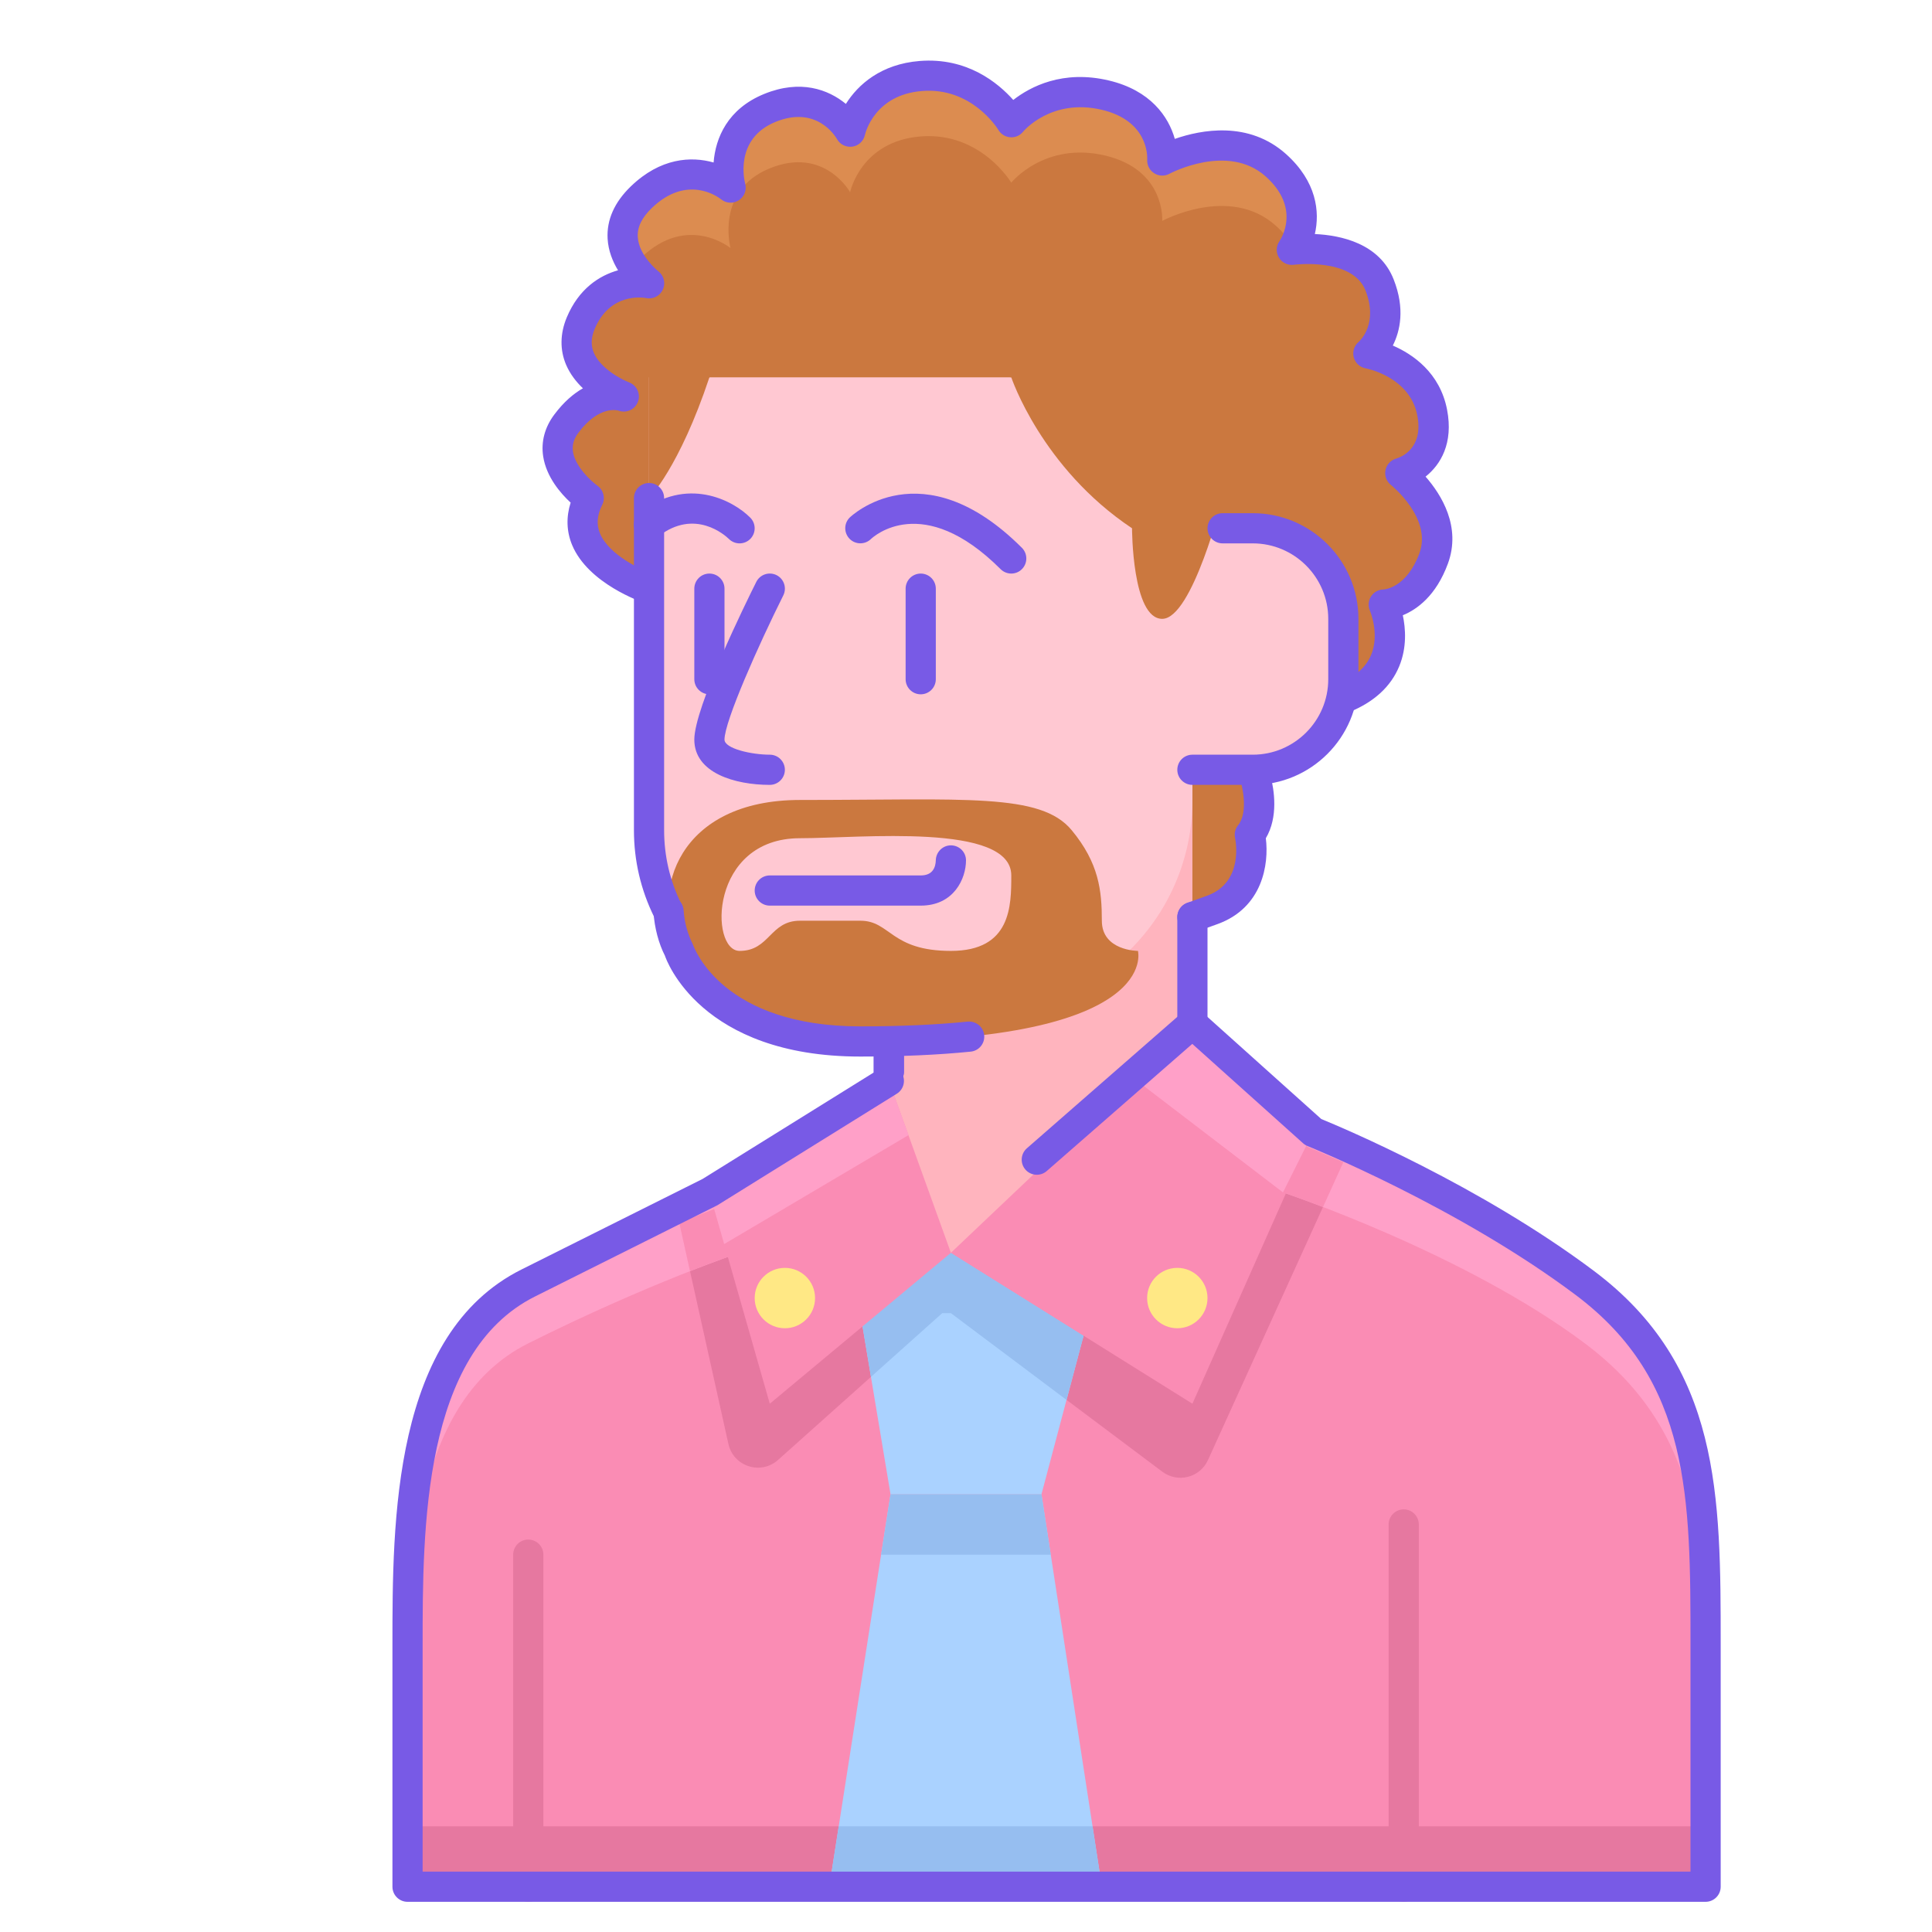 <svg enable-background="new 0 0 64 64" height="512" viewBox="0 0 64 64" width="512" xmlns="http://www.w3.org/2000/svg"><path d="m43.5 37.5s5 2 9 5 4 7 4 12 0 8 0 8h-43s0-4 0-8 0-10 4-12 6-3 6-3z" fill="#fa8cb4"/><path d="m38.5 35.912v-2.172l-9.055 2.76v1.305l-6.945 2.695 1.63 7.334c.166.746 1.073 1.038 1.643.529l5.44-4.863h.287l7.005 5.253c.511.383 1.246.196 1.51-.386l4.485-9.867z" fill="#e678a0"/><path d="m28.5 43.5 1 6h5l1.395-5.253-4.395-2.747z" fill="#aad2ff"/><path d="m35.895 44.247-4.395-2.747-3 2 .352 2.11 2.36-2.11h.288l3.83 2.873z" fill="#96bef0"/><path d="m52.5 42.5c-4-3-9-5-9-5l-20 2s-2 1-6 3-4 8-4 12v2c0-4 0-10 4-12s7-3 7-3l18-2s6 2 10 5 4 7 4 12c0-.626 0-1.29 0-2 0-5 0-9-4-12z" fill="#ffa0c8"/><path d="m25.625 39.288-3.125 1.212.357 1.609c1.032-.405 1.643-.609 1.643-.609l18-2s.513.172 1.326.484l.674-1.484-2.07-.893z" fill="#fa8cb4"/><path d="m21.5 19.5s-3-1-2-3c0 0-1.692-1.198-.741-2.465s1.902-.898 1.902-.898-2.113-.792-1.426-2.43 2.265-1.321 2.265-1.321-1.791-1.373-.259-2.852 2.958-.317 2.958-.317-.515-1.902 1.301-2.641 2.661.792 2.661.792.347-1.69 2.339-1.849c1.992-.158 3 1.532 3 1.532s1.105-1.373 3.112-.898 1.888 2.166 1.888 2.166 2.232-1.215 3.764.158.528 2.8.528 2.8 2.324-.317 2.905 1.162-.37 2.271-.37 2.271 1.796.317 2.113 1.954-1.056 2.007-1.056 2.007 1.666 1.302 1.104 2.828-1.652 1.526-1.652 1.526.992 2.214-1.411 3.13l-2.925 2.345s.523 1.374-.099 2.152c0 0 .411 1.893-1.245 2.49s-1.656.598-1.656.598z" fill="#cb783f"/><path d="m21.241 8.534c1.532-1.479 2.958-.317 2.958-.317s-.515-1.902 1.301-2.641 2.661.792 2.661.792.347-1.69 2.339-1.849c1.992-.158 3 1.532 3 1.532s1.105-1.373 3.112-.898c2.007.476 1.888 2.166 1.888 2.166s2.232-1.215 3.764.158c.265.238.451.477.582.71.185-.328.727-1.537-.582-2.71-1.532-1.373-3.764-.158-3.764-.158s.119-1.69-1.888-2.166c-2.007-.475-3.112.898-3.112.898s-1.008-1.69-3-1.532c-1.992.159-2.339 1.849-2.339 1.849s-.845-1.532-2.661-.792-1.301 2.641-1.301 2.641-1.426-1.162-2.958.317c-.93.898-.635 1.755-.26 2.291.074-.096.159-.193.26-.291z" fill="#dc8c50"/><path d="m29.445 33.5v8h10.055v-15.76z" fill="#ffb4be"/><path d="m39.5 35c-.276 0-.5-.224-.5-.5v-4.121c0-.276.224-.5.5-.5s.5.224.5.5v4.121c0 .276-.224.5-.5.5z" fill="#785ae6"/><path d="m39.5 30.879c-.205 0-.396-.126-.47-.33-.094-.26.04-.546.3-.641l.657-.237c1.229-.444.939-1.854.926-1.914-.032-.147.004-.301.099-.418.362-.453.131-1.375.022-1.662-.077-.203-.015-.432.155-.568l2.926-2.343c.041-.033.086-.059.134-.077.596-.227.99-.561 1.17-.991.292-.695-.036-1.462-.039-1.47-.067-.155-.053-.334.04-.475.092-.141.249-.227.417-.227.021-.001.758-.047 1.183-1.199.428-1.161-.93-2.251-.944-2.262-.148-.117-.218-.308-.18-.493.038-.186.177-.333.359-.383.149-.044.909-.327.695-1.429-.249-1.286-1.694-1.555-1.709-1.558-.191-.034-.346-.176-.396-.364s.014-.388.163-.513c.063-.056.651-.618.225-1.705-.43-1.092-2.353-.853-2.373-.849-.198.026-.391-.067-.494-.237s-.096-.384.019-.546c.072-.107.696-1.108-.454-2.14-1.253-1.125-3.172-.102-3.191-.092-.16.088-.356.08-.509-.019-.154-.099-.241-.273-.228-.456.006-.126.02-1.283-1.504-1.644-1.678-.394-2.598.714-2.607.725-.102.127-.259.198-.425.185-.163-.011-.311-.102-.394-.243-.034-.056-.889-1.424-2.531-1.289-1.576.125-1.878 1.4-1.89 1.455-.045.203-.211.359-.417.388-.205.026-.409-.069-.509-.251-.064-.113-.69-1.117-2.034-.57-1.39.566-1.023 1.987-1.007 2.047.057.21-.028.432-.21.55-.183.118-.419.105-.588-.032-.109-.087-1.131-.834-2.295.289-.332.32-.484.634-.465.959.036.624.675 1.131.681 1.136.185.142.247.392.151.604-.096.211-.323.333-.553.284-.119-.022-1.201-.183-1.707 1.024-.121.29-.13.548-.026.792.223.521.919.882 1.168.977.002.001.003.001.004.002.256.1.384.387.286.644s-.385.385-.643.29c-.001-.001-.003-.001-.006-.002-.02-.006-.632-.185-1.32.732-.157.21-.214.411-.181.632.077.501.612.983.812 1.126s.267.411.157.631c-.172.344-.197.654-.075.948.299.722 1.391 1.223 1.786 1.354.262.087.403.37.316.632s-.367.405-.632.316c-.076-.025-1.86-.633-2.394-1.92-.184-.445-.2-.923-.048-1.402-.328-.302-.802-.845-.909-1.528-.076-.486.051-.967.368-1.389.317-.424.643-.697.948-.87-.22-.21-.422-.467-.555-.774-.212-.493-.205-1.038.021-1.577.395-.941 1.069-1.382 1.697-1.558-.177-.291-.322-.646-.345-1.045-.035-.625.224-1.209.77-1.736.979-.945 1.996-1.002 2.741-.79.063-.816.466-1.779 1.676-2.271 1.203-.491 2.125-.148 2.706.33.404-.645 1.168-1.32 2.443-1.422 1.572-.125 2.595.723 3.102 1.291.562-.438 1.637-1.007 3.166-.645 1.381.327 1.978 1.199 2.185 1.935.87-.303 2.446-.608 3.686.504 1.012.908 1.124 1.91.953 2.648.86.039 2.142.308 2.611 1.503.382.971.214 1.71-.028 2.191.657.285 1.559.893 1.797 2.123.216 1.115-.215 1.823-.712 2.219.524.598 1.189 1.662.739 2.884-.391 1.061-1.021 1.515-1.493 1.708.092.434.14 1.065-.12 1.693-.28.677-.841 1.188-1.666 1.52l-2.601 2.083c.129.494.267 1.387-.151 2.091.108.857-.105 2.304-1.602 2.844l-.66.238c-.056.02-.113.029-.17.029z" fill="#785ae6"/><path d="m21.5 12.5v15c0 3.314 2.686 6 6 6h5c3.866 0 7-3.134 7-7v-1h2c1.657 0 3-1.343 3-3v-2c0-1.657-1.343-3-3-3h-2l-3-5z" fill="#ffc8d2"/><path d="m37.696 31.5s-1.196 0-1.196-1-.098-1.911-1-3c-1.028-1.242-3.5-1-9-1-4 0-5 3-4 5 0 0 1 3 6 3 10 0 9.196-3 9.196-3zm-6.196 0c-2 0-2-1-3-1s-1 0-2 0-1 1-2 1-1-3.733 2-3.733c2 0 7-.522 7 1.233 0 1 0 2.5-2 2.5z" fill="#cb783f"/><path d="m28.5 35c-5.299 0-6.429-3.206-6.474-3.342-.204-.397-.344-.917-.378-1.436-.018-.276.191-.514.466-.532.291-.009.514.191.532.466.025.388.13.774.302 1.119.063.172 1.011 2.725 5.552 2.725 1.315 0 2.512-.053 3.556-.158.271-.024.52.173.547.448s-.173.52-.448.547c-1.076.108-2.306.163-3.655.163z" fill="#785ae6"/><path d="m40.5 16.5s-1 4-2 4-1-3-1-3c-3-2-4-5-4-5-7-1-10 0-10 0-1 3-2 4-2 4v-6h19z" fill="#cb783f"/><g fill="#785ae6"><path d="m22.119 30.656c-.185 0-.362-.102-.449-.279-.444-.9-.67-1.868-.67-2.877v-11c0-.276.224-.5.5-.5s.5.224.5.5v11c0 .854.19 1.673.566 2.435.123.248.021.547-.227.669-.07.035-.146.052-.22.052z"/><path d="m41.5 26h-2c-.276 0-.5-.224-.5-.5s.224-.5.5-.5h2c1.378 0 2.5-1.122 2.5-2.5v-2c0-1.378-1.122-2.5-2.5-2.5h-1c-.276 0-.5-.224-.5-.5s.224-.5.5-.5h1c1.93 0 3.5 1.57 3.5 3.5v2c0 1.93-1.57 3.5-3.5 3.5z"/><path d="m30.5 30h-5c-.276 0-.5-.224-.5-.5s.224-.5.5-.5h5c.403 0 .494-.275.5-.506.007-.271.229-.491.5-.491h.006c.274.004.494.224.494.497 0 .603-.399 1.5-1.5 1.5z"/><path d="m25.5 26c-1.153 0-2.5-.393-2.5-1.5 0-1.064 1.71-4.538 2.053-5.224.124-.247.423-.347.671-.224.247.124.347.424.224.671-.809 1.618-1.948 4.169-1.948 4.777 0 .301.903.5 1.5.5.276 0 .5.224.5.5s-.224.5-.5.5z"/><path d="m30.5 23c-.276 0-.5-.224-.5-.5v-3c0-.276.224-.5.5-.5s.5.224.5.5v3c0 .276-.224.5-.5.5z"/><path d="m23.5 23c-.276 0-.5-.224-.5-.5v-3c0-.276.224-.5.5-.5s.5.224.5.5v3c0 .276-.224.5-.5.5z"/><path d="m33.5 19c-.128 0-.256-.049-.354-.146-2.588-2.586-4.228-1.062-4.296-.997-.198.191-.514.188-.706-.008s-.192-.508.001-.702c.023-.024 2.391-2.315 5.707 1 .195.195.195.512 0 .707-.096.097-.224.146-.352.146z"/><path d="m24.5 18c-.127 0-.255-.048-.353-.145-.116-.113-1.127-1.033-2.342-.082-.22.17-.533.13-.702-.086-.17-.218-.131-.532.086-.702 1.555-1.216 3.077-.426 3.664.162.195.195.195.512 0 .707-.097.097-.225.146-.353.146z"/><path d="m29.444 36c-.276 0-.5-.224-.5-.5v-1c0-.276.224-.5.5-.5s.5.224.5.5v1c0 .276-.223.5-.5.5z"/></g><path d="m13.5 62.5h43s0-.708 0-2h-43z" fill="#e678a0"/><path d="m29.5 49.5-2.028 13h9.028l-2-13z" fill="#aad2ff"/><path d="m27.784 60.5-.312 2h9.028l-.308-2z" fill="#96bef0"/><path d="m46.5 63c-.276 0-.5-.224-.5-.5v-12c0-.276.224-.5.5-.5s.5.224.5.5v12c0 .276-.224.5-.5.5z" fill="#e678a0"/><path d="m17.5 63c-.276 0-.5-.224-.5-.5v-11c0-.276.224-.5.5-.5s.5.224.5.5v11c0 .276-.224.5-.5.5z" fill="#e678a0"/><path d="m29.444 36c-.276 0-.5-.224-.5-.5v-1c0-.276.224-.5.5-.5s.5.224.5.5v1c0 .276-.223.5-.5.5z" fill="#785ae6"/><path d="m31.5 41.5 8 5 4-9-4-3.588z" fill="#fa8cb4"/><path d="m39.5 33.912-2.368 1.483 5.368 4.105 1-2z" fill="#ffa0c8"/><path d="m31.5 41.5-2.055-5.695-5.945 3.695 2 7z" fill="#fa8cb4"/><path d="m30.098 37.601-.653-1.796-5.945 3.695.489 1.711z" fill="#ffa0c8"/><path d="m56.5 63h-43c-.276 0-.5-.224-.5-.5v-8c0-4.105 0-10.309 4.276-12.447l6-3 5.904-3.672c.236-.145.543-.074.689.161s.074.543-.161.689l-5.944 3.695-6.041 3.022c-3.723 1.861-3.723 7.693-3.723 11.552v7.5h42v-7.5c0-4.889 0-8.75-3.8-11.6-3.898-2.924-8.836-4.916-8.886-4.936-.055-.022-.105-.053-.148-.092l-3.67-3.292-4.821 4.212c-.208.182-.525.16-.706-.047-.182-.208-.161-.524.047-.706l5.155-4.504c.19-.167.474-.165.663.004l3.935 3.53c.693.284 5.258 2.201 9.031 5.031 4.2 3.15 4.2 7.437 4.2 12.4v8c0 .276-.224.5-.5.5z" fill="#785ae6"/><path d="m34.808 51.5-.308-2h-5l-.312 2z" fill="#96bef0"/><g fill="#ffe885"><circle cx="26" cy="43" r="1"/><circle cx="39" cy="43" r="1"/></g></svg>